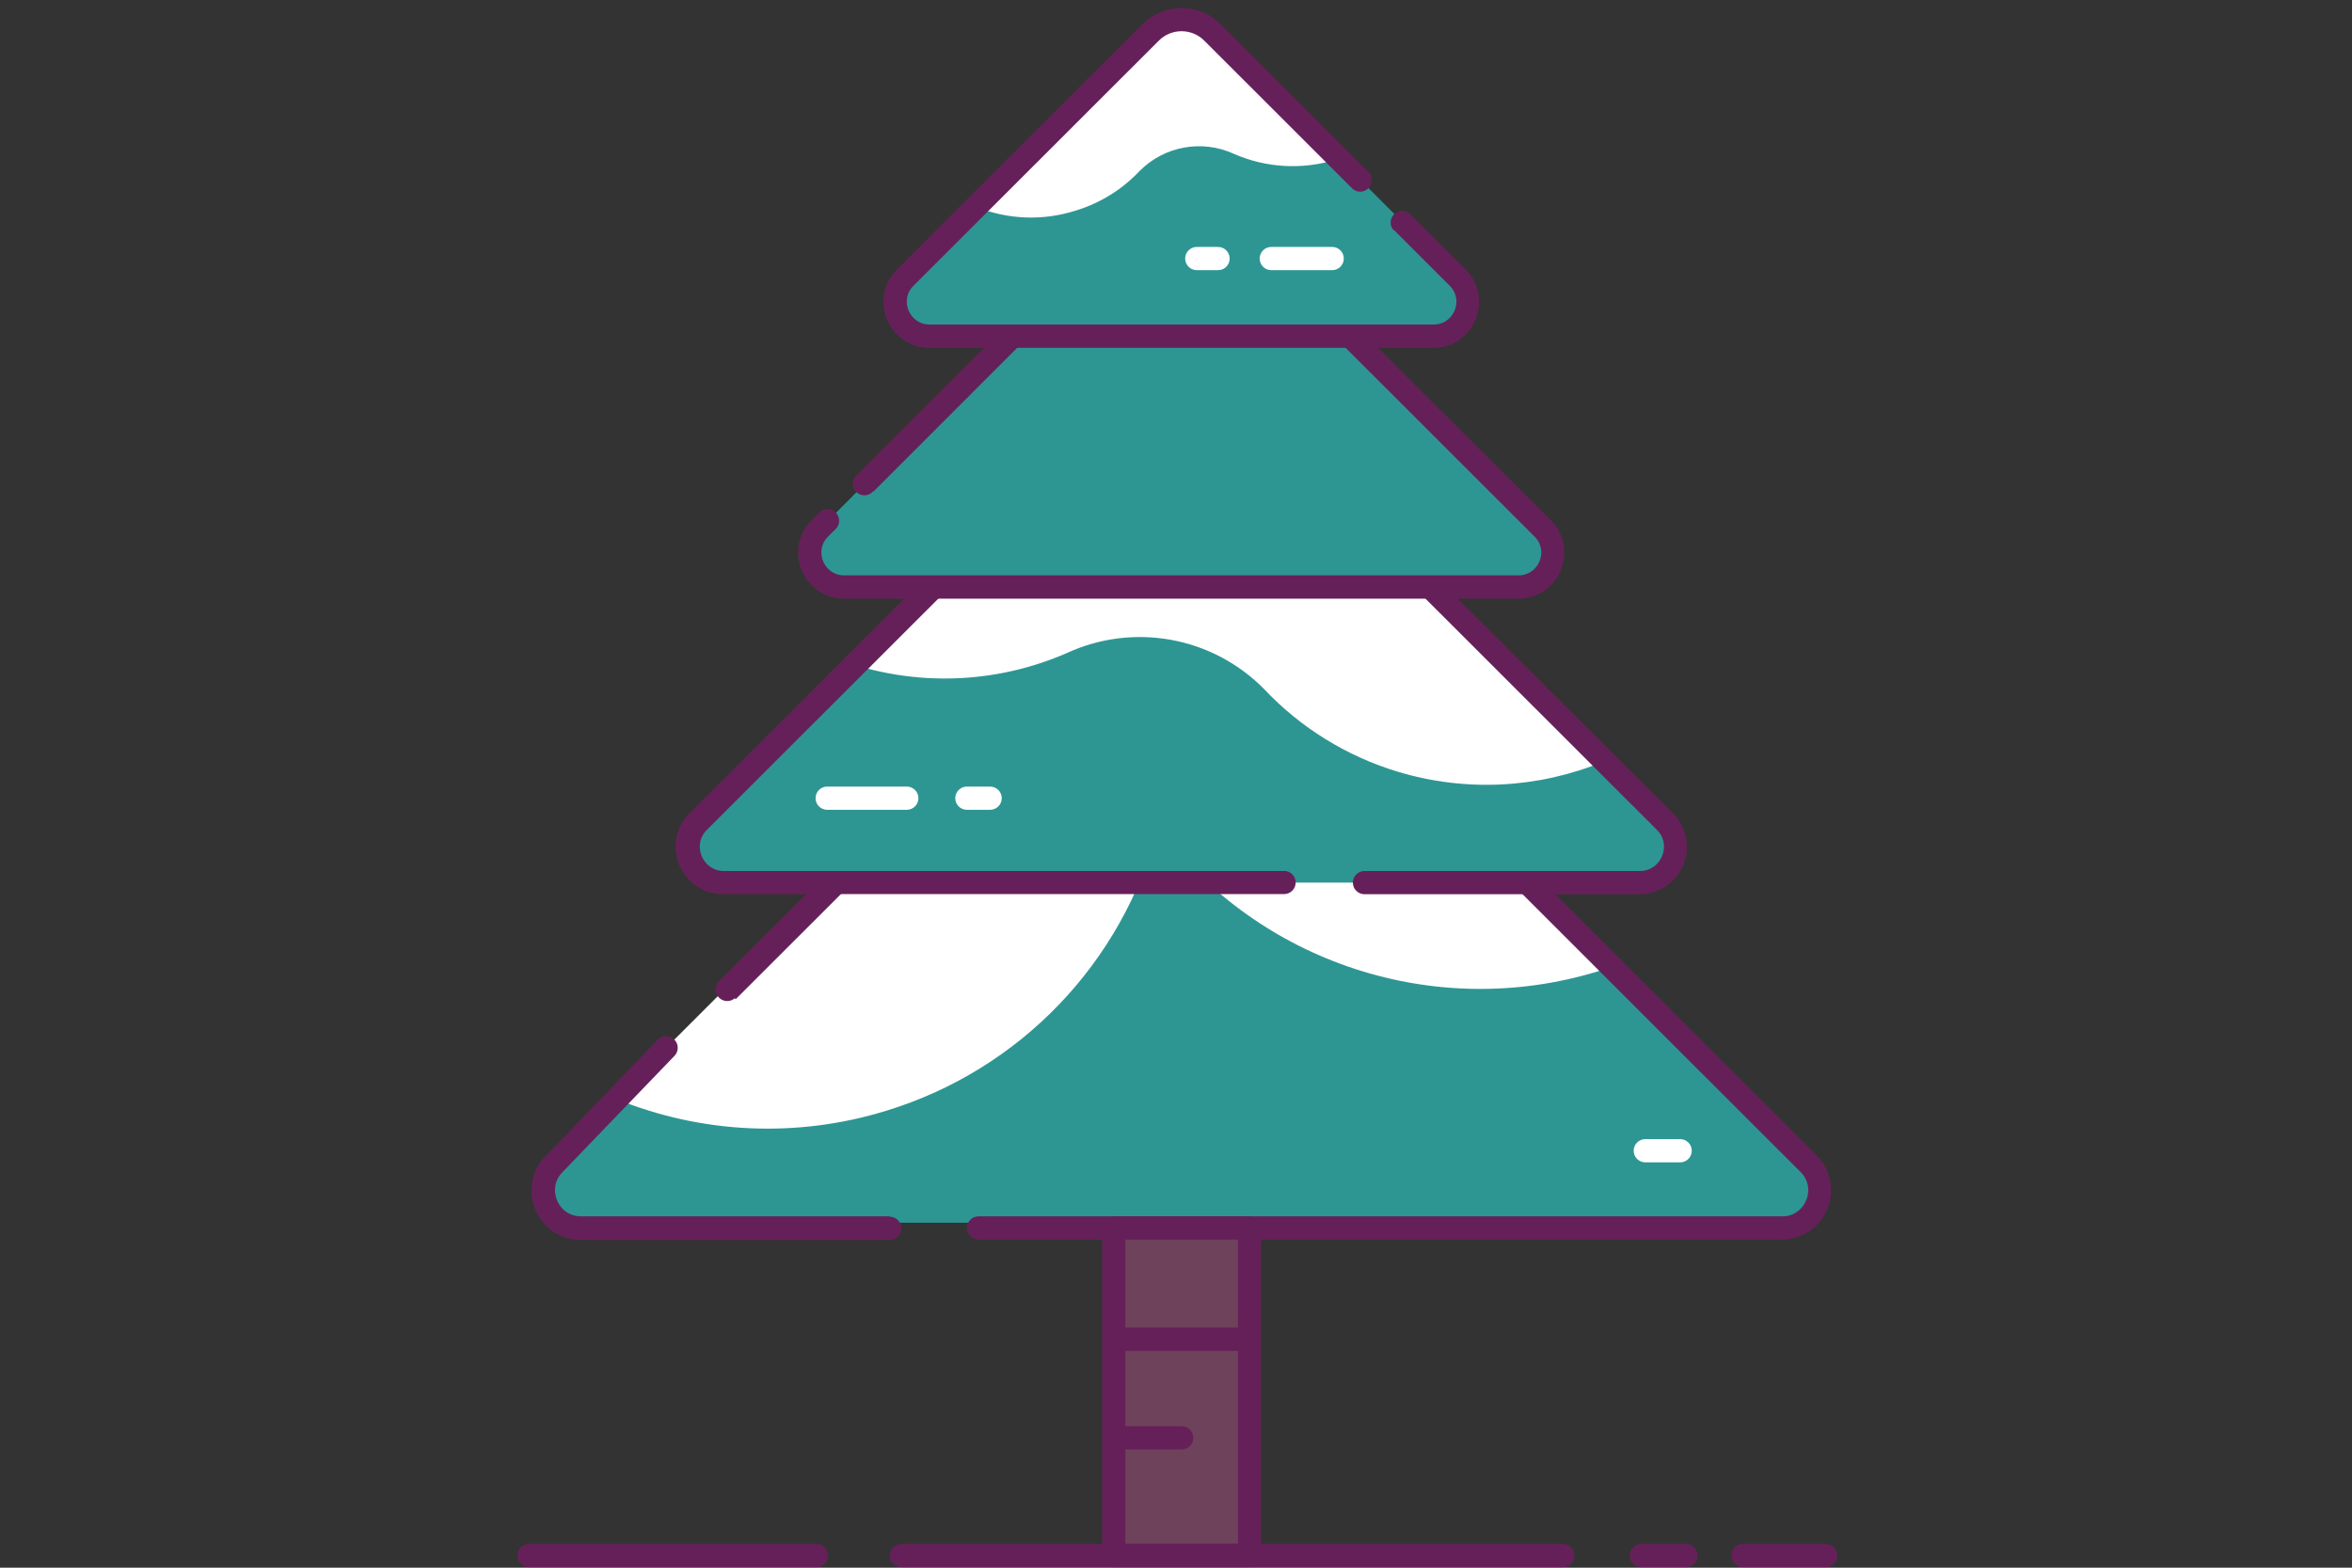 <?xml version="1.0" encoding="UTF-8"?>
<svg width="300px" height="200px" viewBox="0 0 300 200" version="1.1" xmlns="http://www.w3.org/2000/svg" xmlns:xlink="http://www.w3.org/1999/xlink">
    <rect x="0" y="0" width="300" height="200" fill="#333333" stroke="none"/>
    <!-- Generator: Sketch 51.3 (57544) - http://www.bohemiancoding.com/sketch -->
    <title>snowy-christmas-tree</title>
    <desc>Created with Sketch.</desc>
    <defs></defs>
    <g id="snowy-christmas-tree" stroke="none" stroke-width="1" fill="none" fill-rule="evenodd">
        <g id="Christmastree_withsnow" transform="translate(66, 1)" fill-rule="nonzero">
            <path d="M162.003,154.993 L6.997,154.993 C5.295,154.989 3.763,153.961 3.114,152.389 C2.466,150.817 2.828,149.009 4.032,147.807 L84.515,67.378 L164.997,147.807 C166.206,149.013 166.566,150.828 165.91,152.403 C165.253,153.978 163.71,155.001 162.003,154.993 Z" id="Shape" fill="#2D9693"></path>
            <path d="M47.024,140.711 C64.069,135.508 77.195,121.841 81.698,104.607 C94.669,121.902 117.089,129.229 137.779,122.933 C138.18,122.815 138.565,122.637 138.965,122.504 L133.925,117.467 L94.848,78.415 C88.886,72.462 79.225,72.462 73.263,78.415 L12.482,139.156 C23.467,143.662 35.678,144.212 47.024,140.711 Z" id="Shape" fill="#FFFFFF"></path>
            <path d="M27.841,126.474 L84.722,69.63 L163.663,148.519 C164.289,149.125 164.642,149.959 164.642,150.83 C164.637,151.692 164.309,152.522 163.722,153.156 C163.104,153.822 162.23,154.193 161.321,154.178 L58.809,154.178 C57.99,154.178 57.327,154.841 57.327,155.659 C57.327,156.477 57.99,157.141 58.809,157.141 L161.262,157.141 C162.99,157.156 164.646,156.446 165.828,155.185 C166.931,154.003 167.545,152.446 167.547,150.83 C167.555,149.159 166.886,147.556 165.694,146.385 L85.641,66.385 C85.063,65.811 84.129,65.811 83.551,66.385 L25.632,124.267 C25.128,124.854 25.162,125.731 25.709,126.278 C26.257,126.825 27.134,126.859 27.722,126.356 L27.841,126.474 Z" id="Shape" fill="#662059"></path>
            <path d="M47.513,154.178 L8.109,154.178 C7.2,154.193 6.326,153.822 5.707,153.156 C5.121,152.522 4.793,151.692 4.788,150.83 C4.786,149.958 5.139,149.124 5.767,148.519 L20.028,133.704 C20.396,133.323 20.533,132.774 20.387,132.265 C20.24,131.756 19.833,131.364 19.319,131.235 C18.805,131.107 18.261,131.263 17.893,131.644 L3.632,146.459 L4.699,147.481 L3.647,146.43 C2.453,147.6 1.785,149.203 1.794,150.874 C1.796,152.491 2.41,154.047 3.513,155.23 C4.695,156.491 6.351,157.2 8.079,157.185 L47.483,157.185 C48.302,157.185 48.966,156.522 48.966,155.704 C48.966,154.886 48.302,154.222 47.483,154.222 L47.513,154.178 Z" id="Shape" fill="#662059"></path>
            <path d="M97.827,111.6 L26.358,111.6 C24.509,111.603 22.842,110.491 22.134,108.784 C21.426,107.077 21.818,105.113 23.126,103.807 L84.737,42.237 L146.348,103.807 C147.657,105.113 148.048,107.077 147.341,108.784 C146.633,110.491 144.965,111.603 143.116,111.6 L108.086,111.6" id="Shape" fill="#2D9693"></path>
            <path d="M112.237,97.437 C105.74,95.466 99.872,91.83 95.218,86.889 C88.622,80.206 78.535,78.385 70.016,82.341 C61.475,86.048 51.887,86.573 42.991,83.822 C42.68,83.733 42.398,83.6 42.087,83.496 L45.926,79.659 L75.724,49.881 C77.907,47.697 80.869,46.469 83.959,46.469 C87.048,46.469 90.011,47.697 92.194,49.881 L138.506,96.163 C130.16,99.61 120.877,100.061 112.237,97.437 Z" id="Shape" fill="#FFFFFF"></path>
            <path d="M97.783,110.119 L26.358,110.119 C25.511,110.137 24.696,109.792 24.12,109.17 C23.573,108.582 23.266,107.81 23.26,107.007 C23.259,106.196 23.591,105.419 24.179,104.859 L84.752,44.326 L145.325,104.859 C145.913,105.419 146.245,106.196 146.244,107.007 C146.238,107.81 145.931,108.582 145.384,109.17 C144.808,109.792 143.993,110.137 143.146,110.119 L108.041,110.119 C107.223,110.119 106.559,110.782 106.559,111.6 C106.559,112.418 107.223,113.081 108.041,113.081 L143.057,113.081 C144.739,113.113 146.356,112.429 147.504,111.2 C148.568,110.062 149.161,108.564 149.165,107.007 C149.166,105.413 148.525,103.886 147.386,102.77 L85.656,41.185 C85.078,40.611 84.144,40.611 83.566,41.185 L21.955,102.756 C20.816,103.871 20.175,105.399 20.176,106.993 C20.18,108.55 20.773,110.047 21.837,111.185 C22.985,112.415 24.602,113.099 26.284,113.067 L97.783,113.067 C98.602,113.067 99.265,112.403 99.265,111.585 C99.265,110.767 98.602,110.104 97.783,110.104 L97.783,110.119 Z" id="Shape" fill="#662059"></path>
            <path d="M44.385,60.652 L84.663,20.4 L130.767,66.474 C131.962,67.747 132.3,69.601 131.632,71.213 C130.964,72.825 129.414,73.898 127.669,73.956 L41.687,73.956 C39.942,73.898 38.391,72.825 37.724,71.213 C37.056,69.601 37.394,67.747 38.588,66.474 L39.641,65.422" id="Shape" fill="#2D9693"></path>
            <path d="M45.437,61.689 L84.678,22.43 L129.73,67.452 C130.278,67.979 130.589,68.706 130.59,69.467 C130.591,70.227 130.299,70.96 129.774,71.511 C129.231,72.093 128.465,72.416 127.669,72.4 L41.687,72.4 C40.89,72.416 40.125,72.093 39.582,71.511 C39.057,70.96 38.765,70.227 38.766,69.467 C38.767,68.706 39.078,67.979 39.626,67.452 L40.679,66.4 C41.182,65.812 41.148,64.936 40.601,64.389 C40.053,63.842 39.177,63.808 38.588,64.311 L37.536,65.363 C36.428,66.448 35.803,67.932 35.801,69.481 C35.799,70.989 36.372,72.44 37.402,73.541 C38.506,74.723 40.054,75.389 41.672,75.378 L127.654,75.378 C129.272,75.389 130.82,74.723 131.924,73.541 C132.955,72.44 133.527,70.989 133.525,69.481 C133.523,67.932 132.898,66.448 131.79,65.363 L85.656,19.333 C85.078,18.759 84.144,18.759 83.566,19.333 L43.288,59.585 C42.865,59.947 42.68,60.516 42.811,61.057 C42.941,61.598 43.364,62.021 43.905,62.151 C44.447,62.281 45.016,62.097 45.378,61.674 L45.437,61.689 Z" id="Shape" fill="#662059"></path>
            <path d="M108.19,22.637 L119.96,34.4 C121.154,35.673 121.493,37.527 120.825,39.139 C120.157,40.751 118.607,41.824 116.862,41.881 L52.583,41.881 C50.838,41.824 49.288,40.751 48.62,39.139 C47.952,37.527 48.29,35.673 49.484,34.4 L80.779,3.17 C81.825,2.125 83.243,1.537 84.722,1.537 C86.202,1.537 87.62,2.125 88.666,3.17 L102.942,17.437" id="Shape" fill="#2D9693"></path>
            <polygon id="Shape" fill="#6E425A" points="76.065 177.067 76.065 155.659 93.38 155.659 93.38 197.437 76.065 197.437"></polygon>
            <path d="M76.065,177.081 L77.547,177.081 L77.547,157.141 L91.897,157.141 L91.897,195.956 L77.547,195.956 L77.547,177.081 L74.582,177.081 L74.582,197.452 C74.582,198.27 75.246,198.933 76.065,198.933 L93.365,198.933 C94.184,198.933 94.848,198.27 94.848,197.452 L94.848,155.674 C94.848,154.856 94.184,154.193 93.365,154.193 L76.065,154.193 C75.246,154.193 74.582,154.856 74.582,155.674 L74.582,177.081 L76.065,177.081 Z" id="Shape" fill="#662059"></path>
            <path d="M39.507,102.311 L49.662,102.311 C50.481,102.311 51.145,101.648 51.145,100.83 C51.145,100.011 50.481,99.348 49.662,99.348 L39.507,99.348 C38.689,99.348 38.025,100.011 38.025,100.83 C38.025,101.648 38.689,102.311 39.507,102.311" id="Shape" fill="#FFFFFF"></path>
            <path d="M96.152,33.467 L103.92,33.467 C104.739,33.467 105.403,32.803 105.403,31.985 C105.403,31.167 104.739,30.504 103.92,30.504 L96.152,30.504 C95.333,30.504 94.67,31.167 94.67,31.985 C94.67,32.803 95.333,33.467 96.152,33.467" id="Shape" fill="#FFFFFF"></path>
            <path d="M86.65,33.467 L89.362,33.467 C90.181,33.467 90.845,32.803 90.845,31.985 C90.845,31.167 90.181,30.504 89.362,30.504 L86.65,30.504 C85.831,30.504 85.167,31.167 85.167,31.985 C85.167,32.803 85.831,33.467 86.65,33.467" id="Shape" fill="#FFFFFF"></path>
            <path d="M60.291,99.348 L57.327,99.348 C56.508,99.348 55.844,100.011 55.844,100.83 C55.844,101.648 56.508,102.311 57.327,102.311 L60.291,102.311 C61.11,102.311 61.774,101.648 61.774,100.83 C61.774,100.011 61.11,99.348 60.291,99.348" id="Shape" fill="#FFFFFF"></path>
            <path d="M148.305,144.326 L143.858,144.326 C143.039,144.326 142.375,144.989 142.375,145.807 C142.375,146.626 143.039,147.289 143.858,147.289 L148.305,147.289 C149.124,147.289 149.787,146.626 149.787,145.807 C149.787,144.989 149.124,144.326 148.305,144.326" id="Shape" fill="#FFFFFF"></path>
            <path d="M76.065,169.852 L92.194,169.852" id="Shape" fill="#FFFFFF"></path>
            <path d="M76.065,171.333 L92.194,171.333 C93.013,171.333 93.676,170.67 93.676,169.852 C93.676,169.034 93.013,168.37 92.194,168.37 L76.065,168.37 C75.246,168.37 74.582,169.034 74.582,169.852 C74.582,170.67 75.246,171.333 76.065,171.333" id="Shape" fill="#662059"></path>
            <path d="M76.065,182.356 L84.722,182.356" id="Shape" fill="#FFFFFF"></path>
            <path d="M76.065,183.911 L84.722,183.911 C85.541,183.911 86.205,183.248 86.205,182.43 C86.205,181.611 85.541,180.948 84.722,180.948 L76.065,180.948 C75.246,180.948 74.582,181.611 74.582,182.43 C74.582,183.248 75.246,183.911 76.065,183.911" id="Shape" fill="#662059"></path>
            <path d="M48.98,198.933 L133.347,198.933 C134.166,198.933 134.829,198.27 134.829,197.452 C134.829,196.634 134.166,195.97 133.347,195.97 L48.98,195.97 C48.162,195.97 47.498,196.634 47.498,197.452 C47.498,198.27 48.162,198.933 48.98,198.933" id="Shape" fill="#662059"></path>
            <path d="M143.354,198.933 L149.046,198.933 C149.865,198.933 150.529,198.27 150.529,197.452 C150.529,196.634 149.865,195.97 149.046,195.97 L143.354,195.97 C142.535,195.97 141.871,196.634 141.871,197.452 C141.871,198.27 142.535,198.933 143.354,198.933" id="Shape" fill="#662059"></path>
            <path d="M156.325,198.933 L166.865,198.933 C167.684,198.933 168.348,198.27 168.348,197.452 C168.348,196.634 167.684,195.97 166.865,195.97 L156.325,195.97 C155.506,195.97 154.843,196.634 154.843,197.452 C154.843,198.27 155.506,198.933 156.325,198.933" id="Shape" fill="#662059"></path>
            <path d="M1.482,198.933 L38.144,198.933 C38.962,198.933 39.626,198.27 39.626,197.452 C39.626,196.634 38.962,195.97 38.144,195.97 L1.482,195.97 C0.664,195.97 0,196.634 0,197.452 C0,198.27 0.664,198.933 1.482,198.933" id="Shape" fill="#662059"></path>
            <path d="M71.202,25.867 C74.315,24.923 77.126,23.182 79.356,20.815 C82.515,17.629 87.332,16.758 91.408,18.637 C95.495,20.423 100.086,20.685 104.35,19.378 L104.78,19.215 L102.942,17.378 L88.621,3.17 C87.576,2.125 86.157,1.537 84.678,1.537 C83.199,1.537 81.78,2.125 80.735,3.17 L58.498,25.393 C62.547,27.029 67.042,27.197 71.202,25.867 Z" id="Shape" fill="#FFFFFF"></path>
            <path d="M111.807,28.356 L118.908,35.452 C119.456,35.979 119.767,36.706 119.768,37.467 C119.769,38.227 119.477,38.96 118.952,39.511 C118.409,40.093 117.643,40.416 116.847,40.4 L52.583,40.4 C51.787,40.416 51.021,40.093 50.478,39.511 C49.953,38.96 49.661,38.227 49.662,37.467 C49.663,36.706 49.974,35.979 50.522,35.452 L81.817,4.178 C83.414,2.584 86.001,2.584 87.598,4.178 L106.529,23.096 C107.117,23.6 107.994,23.566 108.542,23.019 C109.089,22.471 109.123,21.595 108.62,21.007 L89.689,2.089 C86.933,-0.663 82.467,-0.663 79.712,2.089 L48.417,33.363 C47.31,34.448 46.685,35.932 46.683,37.481 C46.68,38.989 47.253,40.44 48.284,41.541 C49.387,42.723 50.935,43.389 52.553,43.378 L116.788,43.378 C118.406,43.389 119.954,42.723 121.057,41.541 C122.088,40.44 122.661,38.989 122.658,37.481 C122.656,35.932 122.031,34.448 120.924,33.363 L113.823,26.267 C113.235,25.763 112.358,25.797 111.81,26.344 C111.263,26.892 111.229,27.768 111.733,28.356 L111.807,28.356 Z" id="Shape" fill="#662059"></path>
        </g>
    </g>
</svg>